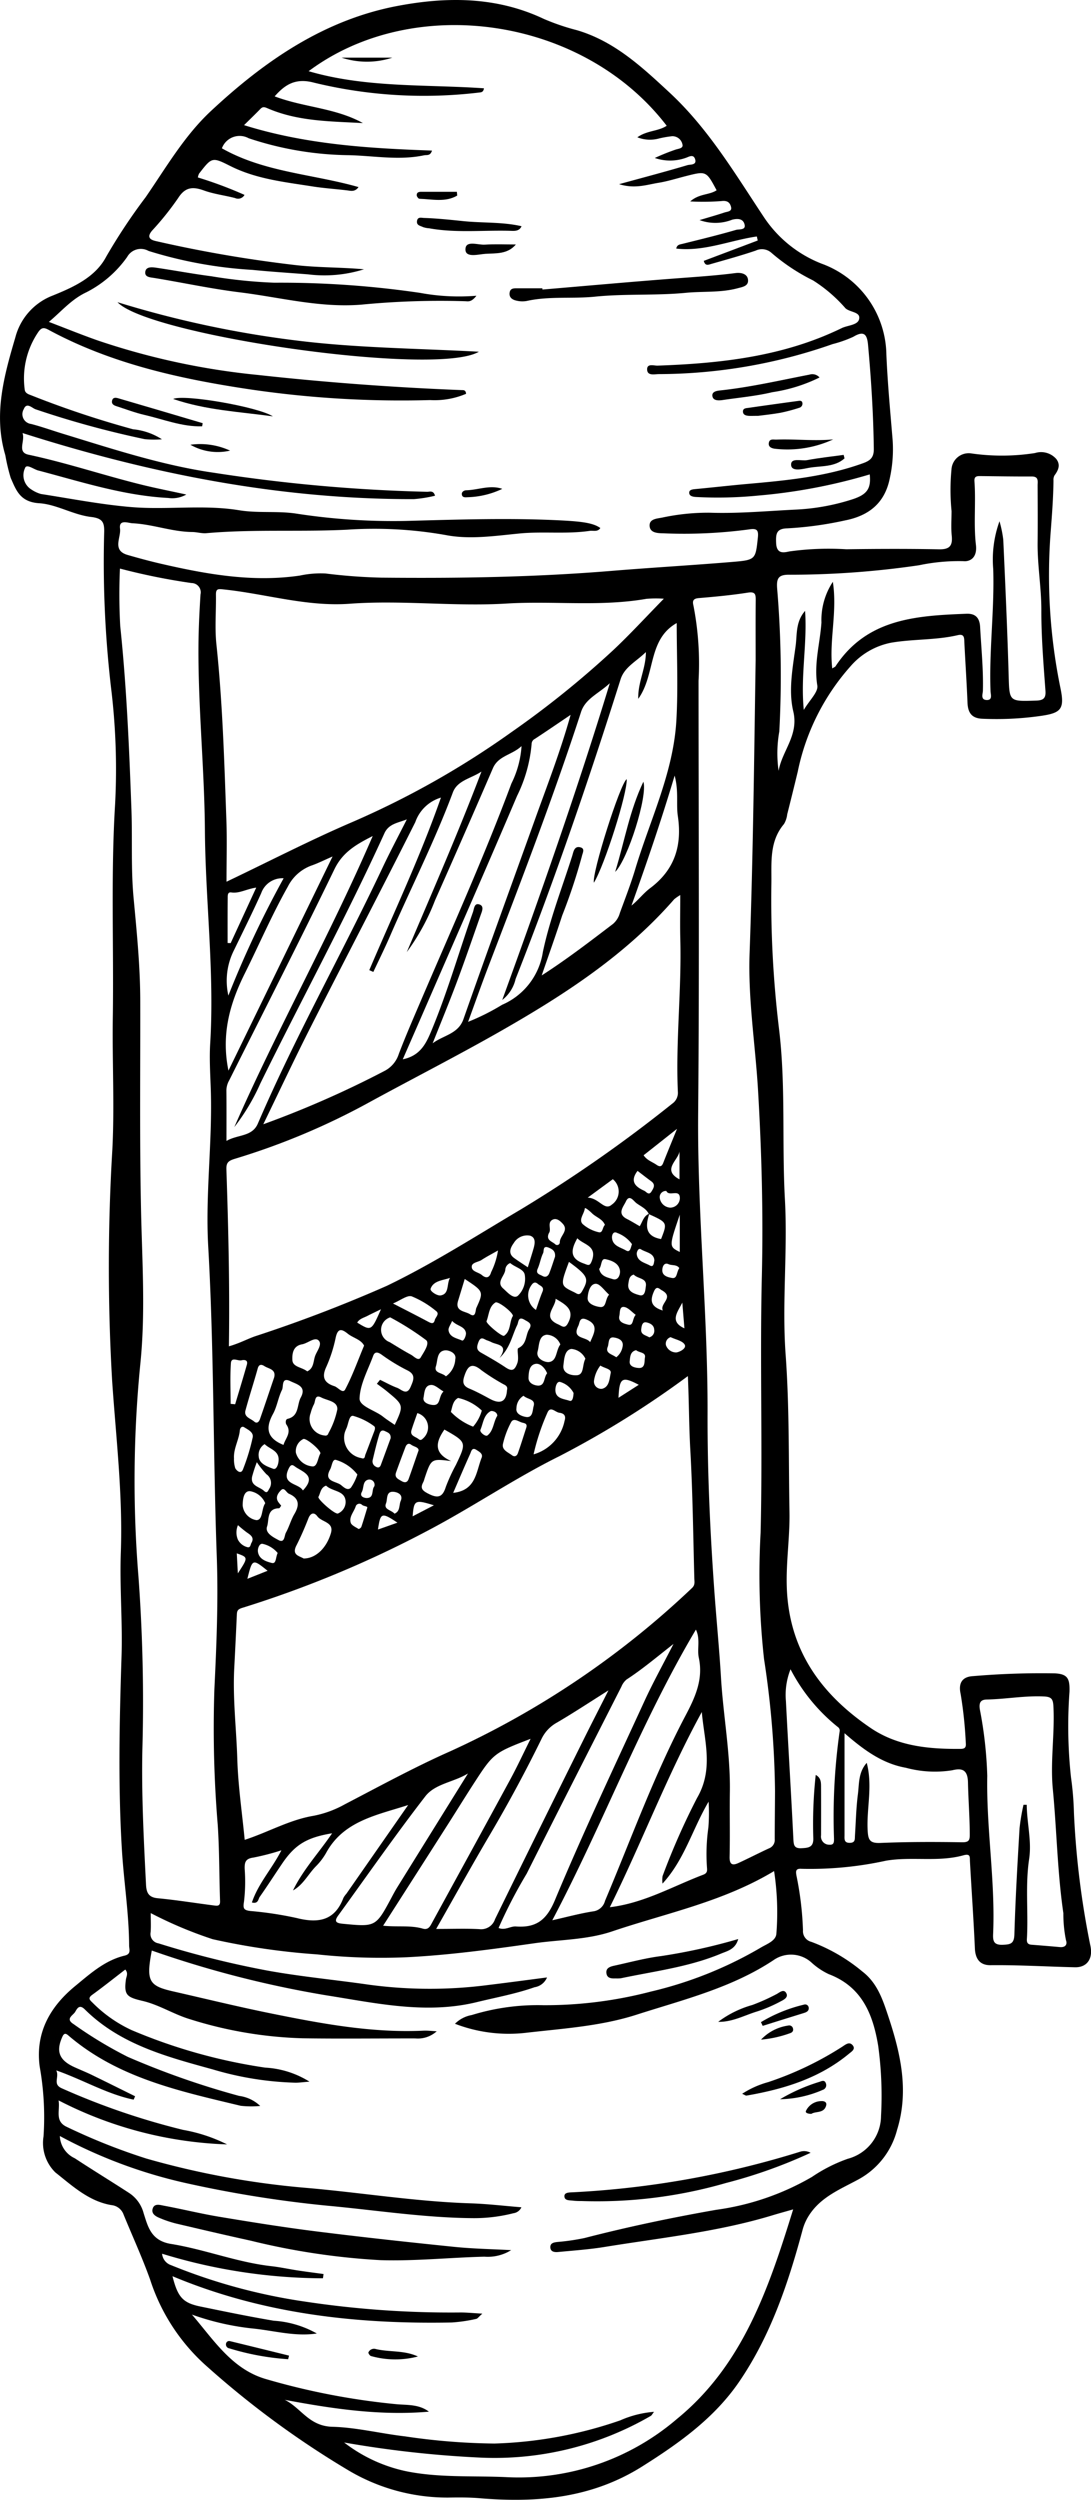 <svg xmlns="http://www.w3.org/2000/svg" viewBox="0 0 121.957 279.412">
  <g>
    <path d="M106.369,57.122a24.024,24.024,0,0,1-.01-4.629,1.931,1.931,0,0,1,2.27-1.806,24.044,24.044,0,0,0,7.066-.048,2.258,2.258,0,0,1,2.385.668c.5.662.221,1.259-.211,1.843a1.02,1.02,0,0,0-.105.559c-.02,1.887-.164,3.764-.306,5.646a62.671,62.671,0,0,0,1.089,17.574c.5,2.424.018,2.794-2.454,3.124a34.991,34.991,0,0,1-6.321.28c-1.181-.056-1.576-.708-1.62-1.794-.09-2.229-.237-4.455-.35-6.683-.025-.492.042-1.046-.732-.865-2.447.571-4.973.422-7.44.842a8.03,8.03,0,0,0-4.556,2.639,25.341,25.341,0,0,0-5.9,11.786Q88.6,88.637,88,91.01a2.758,2.758,0,0,1-.359,1.089c-1.671,1.972-1.378,4.338-1.413,6.646a120.181,120.181,0,0,0,.857,16.274c.764,6.323.308,12.713.657,19.059.317,5.783-.339,11.566.079,17.318.427,5.875.325,11.744.431,17.615.051,2.811-.4,5.6-.3,8.434.246,7,3.831,11.926,9.362,15.686,3.012,2.047,6.5,2.374,10.036,2.344.474,0,.668-.12.61-.68a46.266,46.266,0,0,0-.577-5.468c-.27-1.2.174-1.924,1.4-1.984a89.5,89.5,0,0,1,9.146-.31c1.433.077,1.669.6,1.623,2.068a53.061,53.061,0,0,0,.171,9.572,33.95,33.95,0,0,1,.325,3.9,95.617,95.617,0,0,0,1.858,14.987c.263,1.361-.383,2.355-1.746,2.324-3.148-.072-6.292-.265-9.444-.232-1.151.012-1.685-.676-1.738-1.869-.143-3.24-.372-6.476-.552-9.714-.027-.492.09-.923-.726-.7-2.83.784-5.769.116-8.643.6a39.606,39.606,0,0,1-9.468.908c-.67-.048-.644.29-.549.805a35.856,35.856,0,0,1,.721,6.065,1.228,1.228,0,0,0,.929,1.294,19.531,19.531,0,0,1,5.708,3.318c1.662,1.272,2.272,3.121,2.878,4.942,1.384,4.159,2.367,8.36,1,12.768a8.788,8.788,0,0,1-4.208,5.467c-2.022,1.113-4.258,1.962-5.606,4.037a5.694,5.694,0,0,0-.751,1.681c-1.6,5.96-3.568,11.8-7.07,16.937-2.777,4.073-6.723,6.888-10.872,9.5-5.652,3.556-11.789,4.07-18.187,3.536-1.158-.1-2.329-.09-3.492-.07a21.649,21.649,0,0,1-11.236-3.1,102.016,102.016,0,0,1-15.991-11.8,21.932,21.932,0,0,1-6.078-9.455c-.882-2.468-1.974-4.843-2.965-7.262a1.611,1.611,0,0,0-1.374-1.074c-2.529-.426-4.387-2.174-6.264-3.656a4.615,4.615,0,0,1-1.318-4.008,32.162,32.162,0,0,0-.428-7.82c-.5-3.806,1.173-6.7,3.968-9,1.668-1.369,3.323-2.876,5.529-3.4.763-.179.5-.692.5-1.133-.015-3.6-.594-7.15-.809-10.732-.43-7.184-.271-14.369-.039-21.551.126-3.889-.217-7.774-.079-11.642.231-6.432-.535-12.783-.969-19.166a219.785,219.785,0,0,1,.025-25.922c.245-4.89-.024-9.8.048-14.705.116-7.956-.229-15.914.258-23.87a75.05,75.05,0,0,0-.466-13.084,121.62,121.62,0,0,1-.756-17.281c.031-1.1-.176-1.566-1.465-1.715-1.984-.23-3.873-1.415-5.792-1.533-2.146-.133-2.586-1.453-3.194-2.837a21.123,21.123,0,0,1-.6-2.534C-.749,46.348.442,42.024,1.714,37.716a6.853,6.853,0,0,1,4.178-4.681c2.349-.949,4.785-2.062,5.987-4.359a64.548,64.548,0,0,1,4.4-6.631c2.283-3.312,4.312-6.843,7.285-9.622C29.554,6.83,36.2,2.235,44.39.672,49.906-.38,55.483-.4,60.779,2.109a25.109,25.109,0,0,0,3.708,1.265c4.2,1.234,7.275,4.113,10.371,6.986,4.307,4,7.279,9,10.481,13.83a13.761,13.761,0,0,0,6.522,5.287,10.979,10.979,0,0,1,7.222,10.132c.134,3.2.436,6.387.7,9.578a15.174,15.174,0,0,1-.329,4.326c-.559,2.7-2.3,4.131-5.01,4.659a39.679,39.679,0,0,1-6.46.883c-1.2.035-1.27.613-1.224,1.65.055,1.237.837,1.069,1.471.931a31.76,31.76,0,0,1,6.372-.243c3.449-.051,6.9-.063,10.348.005,1.183.024,1.552-.374,1.439-1.51C106.3,58.974,106.369,58.045,106.369,57.122ZM72.583,135.656c-.442,1.354-.48,2.524,1.315,2.835.715-1.841.715-1.841-1.365-2.786-.275-.617-.9-.86-1.388-1.226-.331-.245-.79-1.043-1.185-.18-.262.571-1.024,1.364.114,1.942.493.251.964.544,1.44.815C71.85,136.493,71.966,135.88,72.583,135.656ZM40.688,30.1a14.738,14.738,0,0,1-6.248.565c-2.075-.162-4.154-.292-6.226-.5A48.353,48.353,0,0,1,16.6,28.046a1.745,1.745,0,0,0-2.382.67A12.536,12.536,0,0,1,9.632,32.68c-1.644.777-2.72,2.079-4.167,3.3,1.933.736,3.7,1.458,5.507,2.089A80.2,80.2,0,0,0,28.8,41.906Q40.154,43.154,51.563,43.6c.223.008.5-.046.537.417a9.007,9.007,0,0,1-4.026.7,115.786,115.786,0,0,1-20.156-1.2c-7.793-1.166-15.489-2.858-22.52-6.668-.525-.284-.771-.2-1.075.2A9.214,9.214,0,0,0,2.758,43.5c.026.421.365.546.668.659a107.666,107.666,0,0,0,11.447,3.822A7.193,7.193,0,0,1,18.1,49.1a10.5,10.5,0,0,1-1.928-.016,105.646,105.646,0,0,1-12.2-3.338c-.387-.132-.994-.835-1.315-.015a1.1,1.1,0,0,0,.815,1.654c1.2.311,2.379.736,3.57,1.1,5.558,1.7,11.118,3.534,16.862,4.354a182.9,182.9,0,0,0,23.853,2.13c.285,0,.7-.183.871.44a15.019,15.019,0,0,1-2.368.38c-14.94.031-29.4-2.817-43.745-7.388.331.893-.649,2.139.667,2.42,4.339.923,8.538,2.35,12.839,3.4,1.517.369,3.05.671,4.807,1.053a3.166,3.166,0,0,1-2.033.383c-5.01-.264-9.746-1.816-14.543-3.076-.507-.134-1.291-.778-1.458-.255a1.874,1.874,0,0,0,.744,2.406,3.6,3.6,0,0,0,1.042.483c3.362.522,6.714,1.179,10.1,1.462,4,.335,8.06-.3,12.055.355,2.121.346,4.26.057,6.358.371a70.981,70.981,0,0,0,12.277.823c5.814-.154,11.613-.356,17.425-.055,2.4.124,3.569.31,4.313.848-.3.47-.781.258-1.192.318-2.6.381-5.218.039-7.814.289-2.759.266-5.574.7-8.269.179a45.861,45.861,0,0,0-11.047-.6c-5.236.261-10.485-.071-15.715.39-.521.046-1.058-.127-1.588-.132-2.273-.023-4.424-.873-6.677-.977-.486-.023-1.534-.48-1.389.6.133.989-.925,2.431.847,2.942,1.248.359,2.5.7,3.77.992,5.1,1.174,10.213,2.085,15.486,1.313A11.091,11.091,0,0,1,36.4,64.1a61.509,61.509,0,0,0,6.224.464c8.586.088,17.16-.049,25.733-.755,4.489-.37,9-.626,13.489-1,2.637-.217,2.608-.273,2.871-2.716.094-.87-.118-1.062-1.013-.917a54.735,54.735,0,0,1-9.586.431c-.645-.009-1.442-.062-1.5-.8-.063-.8.772-.836,1.385-.951a24.479,24.479,0,0,1,5.342-.55c3.255.11,6.492-.2,9.734-.354a24.273,24.273,0,0,0,6.128-1.117c1.717-.541,2.184-1.207,2.016-2.81A61.943,61.943,0,0,1,84.73,55.393a45.949,45.949,0,0,1-6.96.154c-.365-.028-.748-.109-.726-.512.017-.306.395-.342.7-.371,1.925-.181,3.846-.4,5.772-.572,4.385-.388,8.758-.8,12.948-2.314.844-.3,1.226-.659,1.214-1.6-.048-3.882-.292-7.751-.642-11.616-.107-1.185-.442-1.643-1.655-.915a13.5,13.5,0,0,1-2.314.815,58.984,58.984,0,0,1-19.44,3.353c-.48.008-1.279.215-1.288-.528-.009-.692.751-.405,1.174-.42,7.091-.249,14.071-1.025,20.568-4.189.678-.33,1.8-.325,1.955-1.009.192-.824-1.021-.744-1.525-1.213a16.484,16.484,0,0,0-3.62-3.111,21.934,21.934,0,0,1-4.672-3.1,1.6,1.6,0,0,0-1.747-.232c-1.638.554-3.309,1.014-4.973,1.49-.284.081-.671.273-.826-.346l6.029-2.275-.1-.451c-2.994.431-5.895,1.71-9.01,1.353.1-.453.405-.455.689-.526,2.008-.5,4.021-.987,6.008-1.565.318-.092,1.091.05.949-.575s-.648-.736-1.373-.568A5.152,5.152,0,0,1,78.2,24.6c1.181-.356,1.994-.582,2.793-.851.314-.107.867-.091.723-.635-.129-.486-.42-.726-1.079-.638a27.72,27.72,0,0,1-3.479.038c1-.89,2.133-.7,2.948-1.247-1.157-2.163-1.157-2.162-3.415-1.589-1.027.26-2.044.586-3.086.755-1.318.214-2.642.7-4.4.152,2.8-.768,5.237-1.41,7.651-2.129.294-.087,1.062.022.847-.663-.2-.638-.75-.23-1.107-.126a5.244,5.244,0,0,1-3.4-.01,23.978,23.978,0,0,1,2.272-.916c.319-.127.949-.129.818-.6a1.141,1.141,0,0,0-1.155-.917,11.935,11.935,0,0,0-1.424.244,3.862,3.862,0,0,1-2.461-.12c1.08-.779,2.33-.657,3.281-1.291C65.193,1.872,46.255-.82,34.5,7.958c6.4,1.872,13.03,1.461,19.6,1.911-.06.376-.242.442-.435.461A51.974,51.974,0,0,1,35.087,9.236c-2.046-.545-3.228.215-4.385,1.536,3.252,1.236,6.8,1.281,9.864,2.986-3.605-.2-7.231-.18-10.614-1.635-.368-.158-.563-.239-.849.056-.564.582-1.149,1.143-1.823,1.81,6.928,2.164,13.935,2.594,21.008,2.84-.184.628-.583.465-.885.529-2.806.595-5.612.05-8.416-.013a36.568,36.568,0,0,1-11.182-1.89,2.11,2.11,0,0,0-3,1.122c4.74,2.688,10.167,2.872,15.274,4.334-.4.557-.836.422-1.272.369-1.293-.158-2.6-.241-3.88-.443-3.12-.493-6.279-.822-9.168-2.274-2.057-1.033-2.072-1.008-3.506.842a1.408,1.408,0,0,0-.132.431,45.425,45.425,0,0,1,5.212,1.948.818.818,0,0,1-1.061.351c-1.158-.3-2.364-.442-3.479-.846-1.238-.449-2.086-.391-2.872.839a32.318,32.318,0,0,1-2.908,3.635c-.576.665-.336,1.009.359,1.171a144.041,144.041,0,0,0,15.511,2.677C35.477,29.923,38.082,29.861,40.688,30.1ZM88.663,246.944c-.981.281-1.709.479-2.431.7-6.089,1.832-12.4,2.485-18.643,3.5-1.716.279-3.458.4-5.191.565-.377.035-.862,0-.878-.524-.017-.5.424-.554.828-.6a24.379,24.379,0,0,0,3-.44c4.864-1.255,9.767-2.285,14.719-3.153a29.082,29.082,0,0,0,10.7-3.677,17.383,17.383,0,0,1,4-2.025,4.984,4.984,0,0,0,3.718-4.776,41.344,41.344,0,0,0-.315-7.839c-.58-3.533-1.813-6.611-5.526-8.021a7.712,7.712,0,0,1-1.918-1.286,3.408,3.408,0,0,0-4.279-.267c-4.687,3.1-10.077,4.411-15.309,6.09-3.963,1.272-8.151,1.537-12.266,2.008a16.711,16.711,0,0,1-8.013-1,3.515,3.515,0,0,1,1.875-.975,25.041,25.041,0,0,1,8.011-1.1,46.826,46.826,0,0,0,12.037-1.529A44.167,44.167,0,0,0,85,217.712c.692-.424,1.726-.757,1.787-1.58a30.594,30.594,0,0,0-.255-7c-5.729,3.45-12.061,4.7-18.1,6.741-2.807.949-5.8.915-8.716,1.33-4.735.674-9.466,1.319-14.241,1.56a66.923,66.923,0,0,1-10.038-.32,78.009,78.009,0,0,1-11.659-1.695,45.849,45.849,0,0,1-6.928-2.919c0,.8.036,1.466-.01,2.126a1.054,1.054,0,0,0,.869,1.253,105.481,105.481,0,0,0,12.259,3.06c3.737.673,7.519,1.022,11.27,1.564a50.713,50.713,0,0,0,13.431.022c2.111-.255,4.219-.541,6.479-.833a1.8,1.8,0,0,1-1.389,1.093c-2.1.739-4.29,1.136-6.446,1.663-5.663,1.385-11.253.123-16.781-.748a116.6,116.6,0,0,1-19.563-5.015c-.647,3.405-.348,3.945,2.373,4.564,3.653.832,7.29,1.724,10.966,2.468,5.622,1.138,11.235,2.191,17.01,1.925.5-.023,1,.042,1.5.066a3.12,3.12,0,0,1-2.377.8c-4.2-.007-8.409.049-12.612-.016a46.059,46.059,0,0,1-12.61-2.136c-1.815-.548-3.439-1.607-5.262-2.035-1.766-.414-2.114-.641-1.884-2.382.046-.347.3-.706-.069-1.13-1.242.956-2.449,1.921-3.7,2.828-.514.374-.262.58.036.87a15.032,15.032,0,0,0,4.379,3.074A60.857,60.857,0,0,0,29.64,231.1a10.387,10.387,0,0,1,4.955,1.569c-.747.058-1.159.119-1.571.117a35.468,35.468,0,0,1-9.23-1.483c-5.146-1.417-10.345-2.779-14.313-6.71-.621-.616-.865-.081-1.08.279-.233.39-1.123.766-.189,1.356a46.116,46.116,0,0,0,6.072,3.671,91.2,91.2,0,0,0,12.45,4.363,4.189,4.189,0,0,1,2.354,1.124,10.67,10.67,0,0,1-2.182-.019c-6.78-1.628-13.638-3.082-19.173-7.782-.277-.235-.516-.474-.758.06-.738,1.625-.372,2.612,1.3,3.383.655.3,1.328.567,1.976.882,1.622.787,3.235,1.593,4.851,2.392l-.163.379c-2.97-.613-5.607-2.2-8.651-3.271.378.757-.445,1.532.616,2a79.906,79.906,0,0,0,13.565,4.65,17.794,17.794,0,0,1,4.916,1.623,44.192,44.192,0,0,1-18.837-4.919c.191,1.155-.475,2.342.96,2.981a68.059,68.059,0,0,0,8.842,3.516,93.385,93.385,0,0,0,17.79,3.272c6.156.526,12.267,1.537,18.458,1.736,1.874.06,3.744.286,5.687.441a1.139,1.139,0,0,1-.9.667,17.8,17.8,0,0,1-4.454.549c-5.474-.036-10.876-.889-16.311-1.39a130.956,130.956,0,0,1-16.047-2.577A54.811,54.811,0,0,1,6.69,238.745a2.861,2.861,0,0,0,1.663,2.483c2.018,1.325,4.08,2.584,6.105,3.9a3.881,3.881,0,0,1,1.6,2.254c.472,1.448.8,3.062,3.056,3.425,3.769.606,7.381,2.053,11.214,2.486,1.005.113,2,.333,3,.485.945.144,1.894.263,2.842.393l-.072.477A61.792,61.792,0,0,1,18.12,251.9a1.476,1.476,0,0,0,1,1.278,63.921,63.921,0,0,0,14.948,4.07A109.362,109.362,0,0,0,51.3,258.47c.779-.017,1.561.072,2.619.127-.407.358-.532.561-.687.589a17.591,17.591,0,0,1-2.711.4c-10.716.209-21.211-.968-31.24-5.171.592,2.35,1.159,2.984,3.124,3.388,2.726.56,5.45,1.126,8.2,1.588a11.217,11.217,0,0,1,4.809,1.426c-2.384.363-4.694-.295-7.037-.545a29.092,29.092,0,0,1-6.922-1.569c2.445,2.846,4.5,6.155,8.361,7.235a78.81,78.81,0,0,0,14.562,2.788c1.179.1,2.479,0,3.567.829-5.427.472-10.756-.317-16.111-1.323,1.831.911,2.7,2.947,5.327,3.013,2.661.066,5.416.761,8.129,1.073a72.217,72.217,0,0,0,9.976.8,47,47,0,0,0,14.067-2.59,11.5,11.5,0,0,1,3.777-.955c-.193.245-.257.4-.369.458A34.779,34.779,0,0,1,53.7,274.689,120.188,120.188,0,0,1,38.47,273a17.136,17.136,0,0,0,6.934,3.213c3.728.756,7.53.481,11.3.665a27.148,27.148,0,0,0,18.948-6.494C83,264.4,85.913,255.856,88.663,246.944Zm-11.77-93.136a105.8,105.8,0,0,1-14.351,8.945c-5.068,2.514-9.753,5.718-14.769,8.35a121,121,0,0,1-20.709,8.615c-.517.159-.571.356-.589.767q-.134,2.979-.289,5.956c-.18,3.4.239,6.79.341,10.185.09,2.991.534,5.97.827,9.016,2.646-.862,5.009-2.242,7.7-2.689a11.739,11.739,0,0,0,3.489-1.282c3.917-2.038,7.8-4.161,11.834-5.949a98.407,98.407,0,0,0,26.978-18.228c.368-.341.269-.708.26-1.064-.127-4.8-.183-9.611-.45-14.407C77.014,159.356,77.024,156.688,76.893,153.808ZM13.408,63.55a63.737,63.737,0,0,0,.034,6.443c.713,6.81,1,13.642,1.25,20.477.118,3.3-.065,6.621.242,9.9.357,3.821.737,7.631.744,11.471.016,7.819-.08,15.641.089,23.456.123,5.681.5,11.357-.068,17.029a132.308,132.308,0,0,0-.225,23.849,191.9,191.9,0,0,1,.442,19.347c-.108,5.054.154,10.081.406,15.116.044.882.263,1.43,1.306,1.53,2.112.2,4.21.543,6.315.811.329.042.677.09.657-.476-.1-2.862-.072-5.731-.264-8.585a130.8,130.8,0,0,1-.37-15.129c.237-4.94.444-9.881.265-14.83-.416-11.545-.3-23.1-.955-34.644-.329-5.772.461-11.527.294-17.3-.052-1.8-.182-3.6-.073-5.385.486-7.974-.534-15.908-.593-23.87-.051-6.885-.771-13.76-.718-20.656.014-1.891.11-3.782.228-5.669a1.035,1.035,0,0,0-1.009-1.267A71.18,71.18,0,0,1,13.408,63.55Zm12.179,86.931c1.145-.326,1.99-.786,2.887-1.111a157.572,157.572,0,0,0,14.776-5.656c5.171-2.489,10.039-5.617,14.991-8.548a156.578,156.578,0,0,0,16.894-11.8,1.479,1.479,0,0,0,.639-1.354c-.249-5.677.424-11.34.274-17.017-.041-1.568-.006-3.137-.006-4.954a5.426,5.426,0,0,0-.674.466c-5.459,6.266-12.32,10.7-19.441,14.765-4.787,2.729-9.7,5.235-14.538,7.874A78.185,78.185,0,0,1,26.3,129.506c-.773.231-1.018.436-.992,1.2C25.527,137.251,25.687,143.8,25.587,150.481Zm-.266-51.93c4.9-2.34,9.4-4.667,14.046-6.663A96.743,96.743,0,0,0,57.153,81.846a105.884,105.884,0,0,0,11.419-9.2c1.876-1.765,3.62-3.669,5.636-5.728a13.39,13.39,0,0,0-1.935.012c-5.188.906-10.428.213-15.637.529-5.848.356-11.705-.406-17.56.023-4.782.349-9.37-1.108-14.063-1.6-.634-.067-.885-.1-.874.607.028,1.844-.14,3.706.053,5.53.693,6.561.882,13.145,1.117,19.728C25.386,93.919,25.321,96.1,25.321,98.551ZM84.47,73.763c0-2.233-.013-4.466.008-6.7.006-.649-.069-.951-.885-.823-1.818.285-3.656.457-5.491.611-.644.053-.71.341-.584.842a33.9,33.9,0,0,1,.569,8.393c0,16.11.1,32.221-.044,48.329-.1,11.211,1.084,22.37,1.052,33.575-.019,6.547.28,13.1.743,19.629.234,3.3.563,6.589.758,9.889.253,4.256,1.057,8.467.992,12.748-.037,2.422.027,4.846-.03,7.268-.022.893.319,1.017,1,.7,1.144-.526,2.264-1.105,3.407-1.633a1,1,0,0,0,.638-1.025c0-1.793.025-3.585.032-5.377a103.042,103.042,0,0,0-1.228-14.759,85.908,85.908,0,0,1-.384-14.093c.237-9.551-.088-19.116.139-28.667.165-6.948-.018-13.863-.424-20.791-.3-5.118-1.131-10.16-.944-15.365C84.188,95.607,84.3,84.681,84.47,73.763ZM72.2,72.883c-1.1,1.077-2.395,1.668-2.834,3.059-3.562,11.281-7.385,22.472-11.729,33.478a4.152,4.152,0,0,1-1.493,2.347c4.222-11.627,8.324-23.281,12.025-35.406-1.269,1.182-2.73,1.721-3.217,3.218-3.123,9.6-6.749,19.022-10.358,28.448-.762,1.99-1.469,4-2.268,6.185a25.029,25.029,0,0,0,3.8-1.905,7.68,7.68,0,0,0,4.557-5.894c.768-3.652,2.148-7.177,3.281-10.751.137-.433.214-1.1.855-.97s.3.632.214,1.06a63.086,63.086,0,0,1-2.189,6.575c-.728,2.245-1.525,4.467-2.291,6.7,2.832-1.824,5.4-3.8,7.983-5.769a2.467,2.467,0,0,0,.755-1.214c.594-1.622,1.221-3.237,1.717-4.89,1.653-5.514,4.268-10.785,4.6-16.635.206-3.6.038-7.219.038-10.881-3.266,1.854-2.342,5.742-4.3,8.473C71.3,76.216,72.2,74.74,72.2,72.883ZM49.291,89.147a4.351,4.351,0,0,0-2.865,2.74c-3.833,7.643-7.8,15.22-11.667,22.845-1.834,3.613-3.555,7.284-5.327,10.929a110.63,110.63,0,0,0,13.6-5.987A3.227,3.227,0,0,0,44.58,117.8c.769-2.02,1.634-4,2.485-5.991,3.444-8.044,7.047-16.022,10.1-24.23A10.957,10.957,0,0,0,58.3,83.394c-1.085,1.009-2.59,1.063-3.2,2.471q-3.2,7.413-6.48,14.792a24.513,24.513,0,0,1-3.149,5.762c2.841-6.7,5.765-13.358,8.351-20.183-1.13.772-2.691.969-3.2,2.337-2.035,5.457-4.682,10.642-6.988,15.978-.595,1.378-1.263,2.723-1.9,4.083l-.454-.2C43.978,102.088,46.947,95.847,49.291,89.147Zm62.437-30.886a12.952,12.952,0,0,1,.422,2.057c.229,5.026.456,10.054.6,15.083.085,3.041.014,3.005,3.087,2.906.86-.028,1.086-.323,1.028-1.113-.218-2.988-.466-5.969-.458-8.978.008-2.509-.444-5.018-.418-7.546.022-2.138.008-4.276,0-6.413,0-.454.147-1-.657-1-1.942.01-3.885-.025-5.827-.046-.4,0-.611.1-.576.585.17,2.373-.107,4.783.165,7.116.174,1.488-.725,1.883-1.4,1.81a21.616,21.616,0,0,0-4.968.459,99.631,99.631,0,0,1-14.4,1.058c-1.271-.034-1.541.346-1.455,1.515a116.947,116.947,0,0,1,.244,16.005,13.767,13.767,0,0,0-.077,4.4c.383-2.247,2.275-3.973,1.638-6.648-.564-2.372-.052-4.927.27-7.368.162-1.232-.016-2.652,1.051-3.863.252,3.727-.521,7.249-.146,11.069.639-1.09,1.633-2,1.513-2.725-.4-2.42.3-4.7.461-7.042A7.755,7.755,0,0,1,93.1,65.029c.516,3.393-.424,6.494-.068,9.683.213-.136.318-.167.364-.237,3.518-5.348,9.062-5.656,14.634-5.875.971-.038,1.475.415,1.532,1.477.128,2.374.372,4.74.31,7.124-.01.365-.279,1,.4,1.041.708.039.469-.616.455-.972-.174-4.562.446-9.1.3-13.664A12.617,12.617,0,0,1,111.728,58.261Zm2.684,143.461.361,0c.016,2.027.572,4.044.269,6.063-.436,2.9-.095,5.811-.239,8.712-.018.362-.115.819.486.866,1.062.083,2.124.169,3.185.265.595.054.867-.263.685-.772a14.736,14.736,0,0,1-.291-3.016c-.672-4.594-.735-9.238-1.177-13.848-.3-3.116.229-6.194.064-9.294-.043-.806-.235-1.046-1.064-1.083-2.142-.1-4.248.3-6.377.342-.655.011-.9.3-.788,1.076a45.732,45.732,0,0,1,.835,7.447c-.114,5.923.916,11.791.653,17.708-.038.847.141,1.222,1.1,1.183.856-.035,1.248-.124,1.279-1.165.115-3.961.345-7.919.578-11.876A23.335,23.335,0,0,1,114.412,201.722ZM41.664,93.445c-1.836.932-3.349,1.793-4.274,3.7-3.834,7.916-7.834,15.752-11.774,23.618a2.331,2.331,0,0,0-.309,1.1c.02,1.83.009,3.66.009,5.661,1.251-.736,2.866-.446,3.507-1.938,4.184-9.735,9.392-18.97,13.91-28.542C43.6,95.2,44.561,93.4,45.479,91.58c-.988.4-2.018.483-2.505,1.552-4.312,9.474-9.285,18.621-13.868,27.961a23.375,23.375,0,0,1-2.915,4.888C30.988,115.03,36.861,104.592,41.664,93.445ZM48.757,215.6c1.819,0,3.324-.059,4.821.022a1.634,1.634,0,0,0,1.758-1.111q4.886-9.988,9.835-19.945c.876-1.771,1.78-3.527,2.844-5.63-2.153,1.356-3.922,2.527-5.751,3.595a4.1,4.1,0,0,0-1.73,1.83q-2.645,5.394-5.692,10.576C52.813,208.371,50.883,211.864,48.757,215.6Zm12.98-.968c1.63-.367,3.064-.758,4.522-.989a1.573,1.573,0,0,0,1.372-1.181c2.926-6.935,5.478-14.035,9-20.709,1.074-2.034,2-4.048,1.488-6.449-.214-.991.191-2.073-.326-3.164C71.6,192.571,67.428,203.847,61.737,214.631ZM63.786,79.9c-1.463.988-2.724,1.854-4.005,2.691a.633.633,0,0,0-.354.56A16.24,16.24,0,0,1,57.8,88.96c-3.309,7.783-6.715,15.525-10.087,23.282-.883,2.032-1.773,4.061-2.689,6.16,2.064-.426,2.67-1.907,3.3-3.435,1.756-4.267,3.022-8.7,4.552-13.044.123-.349.133-1.06.756-.816.5.2.247.75.107,1.147-.876,2.493-1.73,4.993-2.655,7.467-.866,2.313-1.811,4.6-2.721,6.894,1.191-.911,2.857-1.029,3.445-2.707,2.62-7.472,5.336-14.911,8.01-22.364C61.175,87.76,62.638,84.011,63.786,79.9Zm11.5,103.845c-1.927,1.511-3.506,2.847-5.242,3.973a2.023,2.023,0,0,0-.58.8c-3.539,6.964-7.089,13.922-10.589,20.906a54.219,54.219,0,0,0-3.143,6.07c.751.295,1.32-.215,1.944-.17,2.235.159,3.413-.686,4.356-2.946,3.135-7.516,6.627-14.884,10.028-22.288C73,188.049,74.091,186.083,75.287,183.744Zm19.12,9.98c0,4,0,7.688,0,11.377,0,.428-.087.9.62.875.606-.023.521-.43.546-.808.1-1.542.13-3.093.328-4.622.15-1.154.03-2.432.988-3.513.679,2.606-.021,5.058.1,7.506.054,1.079.208,1.5,1.425,1.448,3.039-.127,6.085-.127,9.126-.075.785.013.868-.244.866-.879-.006-1.94-.161-3.876-.2-5.807-.031-1.5-.734-1.611-1.773-1.359a12.429,12.429,0,0,1-5.172-.283C98.66,197.126,96.581,195.621,94.407,193.724ZM31.457,206.81a26.707,26.707,0,0,1-3.157.818c-.873.117-.97.547-.948,1.271a19.2,19.2,0,0,1-.073,3.623c-.127.781-.06.984.725,1.074a39.814,39.814,0,0,1,5.175.788c2.388.6,4.244.305,5.207-2.249a2.407,2.407,0,0,1,.336-.471l6.905-9.915c-3.5,1.138-7.233,1.763-9.183,5.372a7.012,7.012,0,0,1-1.152,1.5c-.854.88-1.405,2.05-2.54,2.676,1.132-2.333,2.9-4.217,4.374-6.389-2.837.469-4.149,1.268-5.581,3.38-.841,1.24-1.647,2.5-2.511,3.727-.174.246-.152.811-.876.631C28.865,210.521,30.384,208.908,31.457,206.81Zm42.6,3.72a3.056,3.056,0,0,1,.009-.84,78.381,78.381,0,0,1,3.854-8.729c1.881-3.231.81-6.376.531-9.607-3.865,7.056-6.693,14.565-10.283,21.819,3.815-.456,7.025-2.336,10.44-3.632.535-.2.433-.543.413-.923a21.075,21.075,0,0,1,.165-4.353,20.57,20.57,0,0,0,.024-2.892C77.359,204.539,76.521,207.843,74.061,210.53Zm-31.233,4.71c1.64.166,3.062-.072,4.439.326.634.183.829-.286,1.061-.711,2.911-5.33,5.835-10.653,8.73-15.992.769-1.42,1.449-2.889,2.259-4.514-4.029,1.541-4.176,1.646-6.21,4.778-1,1.54-1.962,3.1-2.95,4.652C47.75,207.55,45.337,211.318,42.828,215.24Zm48.357-16.856c.655.347.593.942.6,1.5.008,1.749.006,3.5,0,5.247a.918.918,0,0,0,.932,1.056c.526.043.516-.323.518-.662a67.684,67.684,0,0,1,.629-12.012.479.479,0,0,0-.213-.49,20.09,20.09,0,0,1-5.278-6.448,7.8,7.8,0,0,0-.515,3.56c.262,5.135.581,10.268.833,15.4.034.693.078,1.087.919,1.043.763-.04,1.328-.095,1.31-1.086A50.772,50.772,0,0,1,91.185,198.384ZM25.539,119.666,37.176,95.73c-.976.426-1.616.753-2.288.988A4.8,4.8,0,0,0,32.175,99.1c-1.778,3.151-3.2,6.467-4.807,9.7C25.7,112.151,24.705,115.6,25.539,119.666Zm26.775,78.555c-1.564.974-3.67,1.136-4.766,2.552-3.364,4.349-6.508,8.868-9.738,13.321-.5.689-.226.859.517.929,3.677.35,3.675.366,5.457-2.962.2-.383.41-.767.638-1.135Q48.364,204.57,52.314,198.221ZM42.129,154.665l.354-.442c.633.3,1.249.651,1.9.89.492.18,1.085.926,1.523-.11.311-.735.634-1.374-.434-1.869a20.748,20.748,0,0,1-2.839-1.74c-.411-.279-.74-.336-.917.147-.579,1.576-1.465,3.156-1.522,4.76-.031.891,1.726,1.328,2.624,2.043.414.33.867.61,1.308.917,1.013-2.191,1.016-2.194-.849-3.731C42.911,155.225,42.514,154.952,42.129,154.665ZM75.414,86.69c-1.538,5.154-3.15,9.836-4.826,14.53.764-.611,1.345-1.393,2.093-1.953,2.739-2.051,3.58-4.753,3.091-8.048C75.572,89.869,75.884,88.459,75.414,86.69ZM40.7,150.4c-.352-.693-1.226-.849-1.833-1.337-.7-.562-1.107-.607-1.341.44a15.828,15.828,0,0,1-1.054,3.282c-.547,1.165-.207,1.793.906,2.149.417.134.937.886,1.212.361C39.4,153.763,39.981,152.121,40.7,150.4Zm8.976,9.387c-.929,1.337-1.276,2.613.757,3.52-2.228-.28-2.228-.28-2.977,1.949a2.518,2.518,0,0,1-.141.408c-.373.679-.1.947.555,1.283,1.03.53,1.589.455,1.958-.736a19.343,19.343,0,0,1,1.14-2.485C52.17,161.2,52.171,161.2,49.68,159.784ZM31.706,98.165A2.5,2.5,0,0,0,29.2,99.828c-.961,2.142-2.012,4.244-3.034,6.358a7.56,7.56,0,0,0-.637,5.091A113.454,113.454,0,0,1,31.706,98.165ZM31.69,161.5c.208-.733.945-1.377.332-2.264-.136-.2-.1-.6.123-.648,1.317-.307,1.032-1.571,1.478-2.388.684-1.256-.455-1.473-1.155-1.821-1.035-.514-.76.6-.94.962-.429.852-.553,1.863-1.009,2.695C29.661,159.6,29.818,160.751,31.69,161.5Zm24.147-9.705c1.022-1.467-.136-1.453-.819-1.741a4.317,4.317,0,0,0-.53-.228c-.346-.093-.717-.558-1,.168-.2.531-.265.887.294,1.2.922.522,1.846,1.049,2.726,1.638.718.48,1.023.349,1.321-.473.224-.617-.1-1.578.118-1.68.969-.461.787-1.441,1.211-2.118.4-.64-.116-.8-.529-1.049-.726-.43-.656.276-.807.579C57.24,149.266,57.052,150.633,55.837,151.792Zm-21.913,22.4c1.332.011,2.561-1.119,3.069-2.841.367-1.244-1.037-1.216-1.516-1.871-.352-.481-.754-.415-1.008.24-.4,1.024-.837,2.037-1.334,3.016C32.587,173.807,33.442,173.9,33.924,174.187Zm9.685-26.95a1.464,1.464,0,0,0-.05,2.767c.787.475,1.564.968,2.372,1.4.345.185.834.768,1.1.307.335-.579,1.043-1.557.6-1.933A31.486,31.486,0,0,0,43.609,147.237Zm-3.192,15.74c.4.133.357-.225.426-.4.337-.845.642-1.7.973-2.552.092-.239.186-.529-.04-.659a7.139,7.139,0,0,0-2.311-1.125c-.459-.066-.511.923-.755,1.432-.062.13-.109.268-.161.4A2.307,2.307,0,0,0,40.417,162.977Zm-9.778-9c.26-.948-.6-.981-1.067-1.284-.272-.177-.61-.293-.76.248-.436,1.568-.945,3.116-1.37,4.687-.207.763.575.9.975,1.256.309.271.541.017.643-.278C29.6,157.068,30.114,155.522,30.639,153.979Zm26.035,1.4c.137-.514-.282-.582-.539-.748a23.307,23.307,0,0,1-2.316-1.481c-1.14-.95-1.573-.413-1.928.7-.214.673-.1,1.066.581,1.352.8.334,1.562.751,2.325,1.163C55.966,156.994,56.6,156.653,56.674,155.375ZM31.433,168.292c-.084.1-.162.289-.244.29-1.408.022-1.091,1.325-1.334,2.034-.253.733.687,1.2,1.262,1.512.723.4.656-.479.843-.818.369-.667.564-1.434.95-2.09.6-1.011.526-1.769-.612-2.263-.308-.134-.512-.777-.885-.4-.313.316-.692.817-.272,1.37C31.227,168.041,31.318,168.15,31.433,168.292ZM25.443,105.4l.342.014,2.859-6.207c-1.125.168-1.894.678-2.791.541-.418-.064-.4.344-.4.615C25.437,102.046,25.443,103.725,25.443,105.4Zm10.828,55.042a.327.327,0,0,0,.438-.241,9.255,9.255,0,0,0,1-2.677c.044-.914-1.123-.976-1.79-1.325-.778-.407-.634.46-.842.793a4.685,4.685,0,0,0-.348.94A1.854,1.854,0,0,0,36.271,160.446Zm23.374,2.114a4.916,4.916,0,0,0,3.468-3.758c.2-.634-.152-.841-.594-.894s-1-.808-1.334.012A24.639,24.639,0,0,0,59.645,162.56Zm-2.308-15.481c-.018-.4-1.659-1.683-1.961-1.491-.728.461-.706,1.363-.988,2.082-.1.244,1.744,1.785,1.964,1.634C57.129,148.77,56.918,147.76,57.337,147.079ZM43.93,145.693c1.436.74,2.673,1.364,3.894,2.017.34.181.654.342.775-.157.081-.334.591-.7.133-1.029a10.45,10.45,0,0,0-2.709-1.63C45.514,144.734,44.763,145.349,43.93,145.693Zm-9.588,7.588c.74-.344.675-1.112.87-1.686.2-.594.872-1.358.378-1.792-.43-.379-1.189.34-1.826.453-1.052.186-1.109,1.117-1.081,1.758C32.718,152.815,33.757,152.8,34.342,153.281Zm22.693-12.106a.851.851,0,0,0-.552.77c-.086.7-1.042,1.359-.238,2.07.456.4,1.12,1.2,1.626.832a2.631,2.631,0,0,0,.794-2.33C58.577,141.84,57.6,141.664,57.035,141.175Zm-4.149,18.284a4.582,4.582,0,0,0,.972-1.8,5.6,5.6,0,0,0-2.65-1.408c-.587.312-.64.991-.806,1.56A6.955,6.955,0,0,0,52.886,159.459Zm-.936-16.507c-.271.891-.506,1.669-.744,2.445-.368,1.2.789,1.144,1.326,1.493.676.438.6-.433.715-.7C54.084,144.355,54.06,144.344,51.95,142.952Zm-12,21.857a4.742,4.742,0,0,0-2.33-1.614c-.473-.212-.5.649-.712,1.037-.771,1.384.648,1.305,1.21,1.751.286.228.742.691,1.116.287A5.651,5.651,0,0,0,39.949,164.809Zm18.877-5.223c.174-.542-.269-.5-.569-.616-.391-.148-.87-.5-1.136.011a9.88,9.88,0,0,0-.9,2.41c-.146.672.554.922,1,1.259.332.25.57.055.669-.222C58.225,161.49,58.517,160.535,58.826,159.586Zm-8.167,7.274c2.564-.278,2.551-2.352,3.179-3.928.179-.449-.278-.681-.593-.882-.5-.318-.573.193-.686.443C51.917,163.916,51.31,165.355,50.659,166.86Zm-24.5-3.9a3.238,3.238,0,0,0,.136,1.137c.137.266.628.735.862.144a22.887,22.887,0,0,0,1.087-3.569c.127-.585-.52-.876-.955-1.149-.264-.166-.458.1-.479.346C26.716,160.921,26.112,161.87,26.154,162.957ZM59,141.647c.243-.789.447-1.42.631-2.057.166-.572.3-1.27-.389-1.48a1.74,1.74,0,0,0-1.808.824c-.319.439-.7,1.128.013,1.657C57.9,140.928,58.376,141.228,59,141.647Zm-12.207,20.47c.006-.376-.532-.412-.827-.637-.315-.24-.534-.032-.651.277-.354.939-.709,1.879-1.044,2.825-.2.565.236.738.618.962s.65.153.794-.246C46.039,164.309,46.375,163.31,46.789,162.117ZM63.6,141.04c-.983,2.646-.982,2.645.595,3.4.324.156.564.434.883-.136C65.857,142.928,65.765,142.629,63.6,141.04ZM36.452,166.051c-.618.216-.623.831-.856,1.256-.131.239,1.812,1.965,2.174,1.862a1.394,1.394,0,0,0,.854-1.471C38.473,166.576,37.142,166.721,36.452,166.051Zm-10.671-9.139.506.045c.439-1.473.89-2.943,1.309-4.422.154-.541-.285-.572-.605-.491-.4.1-1.129-.431-1.18.325C25.71,153.877,25.781,155.4,25.781,156.912Zm10.04,5.534c-.009-.415-1.6-1.734-1.915-1.607a1.51,1.51,0,0,0-.831,1.532A2.1,2.1,0,0,0,34.9,163.9C35.494,163.991,35.526,162.908,35.821,162.446Zm-6.171,5.571a2.232,2.232,0,0,0-1.718-1.349c-.738-.029-.795,1.04-.806,1.59a1.84,1.84,0,0,0,1.536,1.651C29.414,169.906,29.2,168.661,29.65,168.017ZM75.682,126.17c-1.479,1.17-2.6,2.06-3.736,2.955.379.571.967.736,1.437,1.063.331.231.577.255.753-.2C74.583,128.842,75.058,127.706,75.682,126.17ZM62.638,150.276a1.7,1.7,0,0,0-1.526-1.093c-.906.1-.827,1.194-1.01,1.848-.237.851.841,1.268,1.274,1.207C62.293,152.109,62.118,150.948,62.638,150.276Zm3.056-16.412c1.281.033,1.864,1.516,2.69.783a1.777,1.777,0,0,0,.121-2.846Zm-.256,18a1.909,1.909,0,0,0-1.574-1.093c-.77.123-.8,1.182-.884,1.835-.116.947.963,1.151,1.5,1.108C65.315,153.65,65.058,152.615,65.438,151.867Zm-3.326-6.7c-.016,1-1.561,2.058.295,2.867.387.169.71.533,1.059-.094C64.317,146.4,63.237,145.82,62.112,145.162ZM43.669,160.754c.04-.557-.333-.642-.621-.789-.494-.251-.6.2-.682.471-.271.911-.488,1.838-.709,2.763a.652.652,0,0,0,.344.729c.253.16.459.111.565-.173C42.951,162.724,43.326,161.689,43.669,160.754Zm6.177-6.918a2.492,2.492,0,0,0,1.049-1.919c.164-.708-.748-1.026-1.139-.988-.942.092-.818,1.134-1.025,1.775C48.476,153.5,49.431,153.412,49.846,153.836ZM64.538,138.4c-.689,1.224-.927,2.247.723,2.825.493.173.65.352.9-.305C66.79,139.213,65.217,139.137,64.538,138.4Zm-8.869,1.366c-.714.407-1.294.705-1.837,1.06-.382.25-1.092.276-1.1.75-.011.564.749.611,1.132.937.479.406.858.321,1.036-.32A8.276,8.276,0,0,0,55.669,139.761ZM33.858,166.593c1.464-1.54.213-1.989-.717-2.562-.317-.195-.548-.543-.862.1C31.372,165.976,33.382,165.746,33.858,166.593Zm-4.276-5.183a1.406,1.406,0,0,0-.666,1.352c.045.869,1,1.169,1.619,1.406.432.165.66-.71.605-1.189C31.039,162.1,30.113,161.94,29.582,161.41Zm32.464-20.955c.053-.593-.252-.812-.7-1-.709-.3-.523.39-.629.6-.272.545-.358,1.18-.607,1.74-.264.59.217.641.509.811.373.217.658.041.795-.325C61.654,141.661,61.853,141.023,62.046,140.455Zm6.042,4.251c-.522-.451-1.026-1.233-1.5-1.216-.665.024-.87,1.023-.9,1.586-.033.678.868.944,1.384,1.009C67.818,146.178,67.614,145.239,68.088,144.706ZM28.709,163.431a16.653,16.653,0,0,0-.529,1.62c-.2,1.047.815,1.108,1.324,1.581.341.317.432.066.585-.216a1.181,1.181,0,0,0-.309-1.639A11.126,11.126,0,0,1,28.709,163.431Zm17.942-5.487c-.22.636-.456,1.263-.652,1.9-.184.6.349.708.691.932.175.116.3.3.575.021A1.653,1.653,0,0,0,46.651,157.944ZM67.62,136.908c-.269-.675-1-.851-1.458-1.312-.23-.233-.779-.687-.792-.535-.053.6-.72,1.251-.24,1.75a4.015,4.015,0,0,0,1.768.91C67.4,137.867,67.319,137.205,67.62,136.908Zm-6.262.919c-.366.8.356.923.7,1.238a.3.3,0,0,0,.519-.217c0-.72,1.041-1.3.322-2.077-.275-.3-.685-.675-1.135-.44C61.132,136.663,61.675,137.411,61.358,137.827Zm-1.447,8.586c.242-.685.45-1.372.727-2.031.231-.548-.218-.638-.489-.861-.193-.158-.369-.264-.615-.039A1.958,1.958,0,0,0,59.911,146.413Zm1.25,7.086c-.245-.615-.771-1.127-1.261-1.063-.747.1-.8.945-.82,1.564-.018.662.758.881,1.118.872C60.942,154.853,60.779,153.936,61.161,153.5Zm5.82-11.672c.169.841.935.955,1.508,1.14.638.206.852-.542.818-.9-.084-.881-.953-1.187-1.624-1.328C67.157,140.631,67.282,141.478,66.981,141.827Zm-1.012,8.188c.442-1.025,1.007-1.939-.414-2.534-.8-.334-.737.371-.911.718C63.894,149.7,65.5,149.368,65.969,150.015Zm-16.39,5.512c-.5-.285-.941-.739-1.366-.729-.785.02-.767.92-.867,1.41-.125.61.7.823,1.114.832C49.285,157.058,49,156.082,49.579,155.527Zm17.535-2.9a3.536,3.536,0,0,0-.717,1.73.81.81,0,0,0,.905.871c.813-.195.82-1.11.963-1.74C68.377,153,67.626,152.958,67.114,152.631Zm-8.591,3.376a1.664,1.664,0,0,0-.792,1.4c-.109.664.659.9,1.03.967.824.158.762-.751.893-1.211C59.883,156.352,58.965,156.427,58.523,156.007ZM41.058,168.516c.033-.175-.378-.147-.579-.31a.428.428,0,0,0-.716.161c-.194.614-.762,1.161-.558,1.829.092.3.559.493.877.7.039.026.273-.126.309-.232C40.606,170.036,40.79,169.4,41.058,168.516ZM70.844,142.46c-.522.149-.539.639-.6,1-.163.918.677,1.146,1.231,1.3.657.187.665-.633.721-.995C72.339,142.821,71.29,142.961,70.844,142.46Zm.423-11.59c-.873,1.155-.272,1.766.735,2.216.264.119.517.583.828.083.23-.37.478-.762-.03-1.134S71.8,131.278,71.267,130.87ZM31.039,173.581a3.032,3.032,0,0,0-1.686-1.025c-.354-.07-.566.516-.523.865.107.859.923,1.112,1.549,1.273C30.9,174.827,30.8,174.068,31.039,173.581Zm43.447-40.467a.692.692,0,0,0-.739.751,1.25,1.25,0,0,0,1.161,1.114A1.079,1.079,0,0,0,76,133.921C75.992,132.823,74.787,133.805,74.486,133.114ZM55.593,158.236c-.033-.509-.658-.557-.732-.518-.809.431-.841,1.362-1.156,2.092-.116.269.571.791.773.639C55.181,159.92,55.147,158.939,55.593,158.236Zm18.5-11.757c-.377-.8,1.326-1.464-.12-2.268-.277-.155-.568-.549-.863.113C72.659,145.329,72.707,146.048,74.089,146.479ZM44.1,169.185c.653-.264.492-.962.691-1.42.314-.725-.371-1-.838-1.028-.821-.041-.621.835-.8,1.29C42.863,168.734,43.72,168.755,44.1,169.185Zm20.021-13.479a2.469,2.469,0,0,0-1.486-1.239c-.41-.128-.568.59-.551.943.045.937.96.939,1.57,1.154C64.007,156.69,64.084,156.182,64.117,155.706ZM50.306,142.83c-.836.29-1.856.313-2.171,1.215-.095.272.73.806,1.109.748C50.255,144.638,49.905,143.509,50.306,142.83Zm20.339-3.769A3.544,3.544,0,0,0,69,137.811c-.465-.25-.609.255-.588.539.071.922.96,1.059,1.568,1.417C70.43,140.031,70.483,139.531,70.645,139.061Zm5.344-3.291c-1.211,3.562-1.211,3.562,0,4.166Zm-7.1,15.936a1.922,1.922,0,0,0,.714-1.229c.123-.716-.548-.925-.987-.985-.675-.094-.528.673-.683,1.048C67.639,151.258,68.385,151.339,68.892,151.706Zm2.223-.793c-.683.146-.668.787-.722,1.222-.075.612.593.738.992.766.787.055.634-.761.713-1.169C72.214,151.129,71.456,151.211,71.115,150.913ZM26.6,170.469a2.068,2.068,0,0,0-.013,1.605,1.652,1.652,0,0,0,1.106.865c.311.06.31-.311.414-.488.333-.566-.046-.858-.481-1.145A12.763,12.763,0,0,1,26.6,170.469Zm23.942-22.831c-.169.421-.449.77-.4,1.066.126.776.938.873,1.5,1.126.216.1.489-.6.442-.862C51.945,148.211,51.067,148.225,50.542,147.638Zm20.52-.679c-.441-.317-.841-.819-1.3-.879-.542-.072-.448.635-.53,1-.164.724.6.881.973.977C70.844,148.224,70.654,147.426,71.062,146.959Zm-28.474-.623c-.68.333-1.095.522-1.5.736s-.9.31-1.158.757C41.506,148.789,41.506,148.789,42.588,146.336Zm28.818,8.444c-1.881-.985-2.168-.8-2.269,1.454Zm3.56-5.325a.766.766,0,0,0-.526.89,1.2,1.2,0,0,0,1.169.819c.412-.059,1.162-.465.926-.877C76.29,149.857,75.52,149.725,74.966,149.455Zm.992-17.637V128.7C75.8,129.709,73.963,130.761,75.958,131.818Zm-2.81,9.05c-.053-.831-.942-.877-1.495-1.229-.327-.209-.49.353-.478.506.071.859.891.979,1.469,1.3C73.05,141.666,73.083,141.259,73.148,140.868Zm-43.236,34.7c-1.688-1.357-1.7-1.355-2.26.9Zm11.936-9.443a.585.585,0,0,0-.639-.751c-.7.13-.509.917-.765,1.389-.307.567.379.683.578.675C41.853,167.406,41.5,166.532,41.848,166.125Zm6.655,2.122c-2.129-.653-2.227-.593-2.378,1.236Zm-4.077,1.943c-1.77-1.183-1.9-1.128-2.175.769Zm31.509-28.45c-.276-.428-.827-.27-1.192-.438-.5-.231-.688.252-.708.623-.039.711.68.84,1.085.916C75.721,142.954,75.608,142.2,75.935,141.74Zm-3.357,7.739a.76.76,0,0,0,.553-.867c-.029-.525-.5-.731-.87-.807-.473-.1-.537.416-.58.748C71.6,149.2,72.2,149.231,72.578,149.479ZM26.587,175.857c1.167-1.784,1.167-1.784-.118-2.237C26.51,174.389,26.548,175.123,26.587,175.857Zm49.921-27.388c-.077-.943-.157-1.91-.236-2.877C75.773,146.621,74.793,147.7,76.508,148.469Z"/>
    <path d="M53.257,33.055c-.562.738-.928.629-1.237.614a91.206,91.206,0,0,0-11.613.381c-4.669.377-9.087-.819-13.6-1.375-3.194-.393-6.35-1.079-9.528-1.6-.5-.082-1.129-.085-1.036-.709.089-.588.771-.508,1.228-.441,2.047.3,4.082.684,6.133.95a55.8,55.8,0,0,0,7.037.724,107.268,107.268,0,0,1,16.318,1.136A23.806,23.806,0,0,0,53.257,33.055Z"/>
    <path d="M53.531,39.313c-4.776,2.846-36.949-1.831-40.395-5.536A115.314,115.314,0,0,0,32.98,38.039C39.775,38.9,46.628,38.937,53.531,39.313Z"/>
    <path d="M60.635,32.364c4.993-.422,9.983-.873,14.979-1.251,2.21-.168,4.419-.31,6.619-.593.544-.07,1.306.045,1.383.741.08.728-.616.812-1.2.968-1.89.5-3.839.313-5.752.5-3.362.324-6.778.087-10.136.428-2.548.259-5.122-.077-7.644.482a2.782,2.782,0,0,1-1.155-.036c-.441-.095-.84-.34-.762-.889.074-.524.5-.492.9-.491.921,0,1.843,0,2.764,0Z"/>
    <path d="M91.611,42.192a17.8,17.8,0,0,1-5.279,1.645c-1.819.435-3.7.6-5.558.877-.441.064-1.025.084-1.13-.394-.126-.567.516-.645.9-.685,3.354-.36,6.633-1.122,9.936-1.761A1.064,1.064,0,0,1,91.611,42.192Z"/>
    <path d="M58.3,25.284c-.213.493-.636.536-1.078.521-3.086-.107-6.188.268-9.26-.29a2.5,2.5,0,0,1-.7-.142c-.27-.14-.7-.172-.65-.644.06-.529.493-.378.785-.369,1.445.047,2.891.2,4.318.348C53.9,24.942,56.123,24.786,58.3,25.284Z"/>
    <path d="M22.594,47.651c-2.239.063-4.316-.783-6.452-1.277-1.069-.247-2.1-.645-3.153-.982-.291-.093-.549-.253-.461-.616.1-.407.448-.331.706-.256Q17.95,45.9,22.658,47.3Z"/>
    <path d="M30.51,46.541c-3.682-.52-7.425-.673-11.155-1.948C20.561,44.038,28.84,45.465,30.51,46.541Z"/>
    <path d="M93.139,49.111a12.2,12.2,0,0,1-6.456,1.052c-.3-.029-.847-.137-.734-.691.094-.462.526-.325.838-.337C88.891,49.054,91,49.317,93.139,49.111Z"/>
    <path d="M84.752,46.48c-.585,0-.828.017-1.068,0-.3-.026-.614-.107-.633-.457-.021-.405.359-.4.625-.437q2.781-.4,5.567-.776c.176-.023.4-.049.45.213a.476.476,0,0,1-.353.557,18.834,18.834,0,0,1-2.075.553C86.321,46.3,85.363,46.4,84.752,46.48Z"/>
    <path d="M57.664,27.326c-.915,1.1-2.2.972-3.378,1.043-.784.047-2.241.483-2.256-.469-.018-1.09,1.385-.5,2.167-.555C55.348,27.272,56.508,27.326,57.664,27.326Z"/>
    <path d="M94.405,51.236c-1.122,1-2.627.815-3.967,1.051-.651.115-1.923.475-2-.283-.084-.9,1.139-.453,1.778-.573,1.353-.256,2.727-.4,4.092-.588Z"/>
    <path d="M51.109,21.86c-1.327.778-2.8.4-4.23.357-.111,0-.31-.277-.3-.415.025-.394.365-.364.652-.365q1.92,0,3.84,0Z"/>
    <path d="M56.148,54.64a9.572,9.572,0,0,1-3.857.934c-.259.01-.63.075-.667-.331-.025-.283.271-.44.478-.444C53.45,54.77,54.767,54.164,56.148,54.64Z"/>
    <path d="M38.181,6.443h5.678A9.13,9.13,0,0,1,38.181,6.443Z"/>
    <path d="M21.283,49.71a8.007,8.007,0,0,1,4.437.657A6.137,6.137,0,0,1,21.283,49.71Z"/>
    <path d="M57.142,251.5a4.938,4.938,0,0,1-2.993.732c-3.875.094-7.736.508-11.621.388a78.565,78.565,0,0,1-14.483-2.172c-2.805-.617-5.6-1.269-8.4-1.929a12.5,12.5,0,0,1-1.776-.6c-.457-.184-.97-.473-.806-1.043.184-.643.832-.421,1.255-.343,2.071.383,4.12.894,6.2,1.239,3.583.595,7.171,1.174,10.774,1.626,5.14.646,10.292,1.206,15.446,1.732C52.863,251.349,55.007,251.385,57.142,251.5Z"/>
    <path d="M90.614,240.62A55.483,55.483,0,0,1,81.137,244a51.753,51.753,0,0,1-16.16,2.011,7.888,7.888,0,0,1-.871-.034c-.4-.062-1.024.03-1.013-.522.007-.424.571-.4.963-.421A102.762,102.762,0,0,0,89.443,240.5,1.5,1.5,0,0,1,90.614,240.62Z"/>
    <path d="M82.522,216.729c-.318,1.151-1.2,1.328-1.915,1.626-3.586,1.5-7.432,1.962-11.195,2.757a3.5,3.5,0,0,1-.58.018c-.451.014-.944.009-1.038-.542-.108-.631.422-.784.887-.885,1.741-.378,3.471-.85,5.232-1.071A65.45,65.45,0,0,0,82.522,216.729Z"/>
    <path d="M82.961,234.026a10.314,10.314,0,0,1,2.919-1.307,36.862,36.862,0,0,0,8.307-3.979c.37-.249.778-.576,1.139-.125.341.427-.146.7-.408.921-3.327,2.764-7.3,3.97-11.464,4.691C83.351,234.245,83.226,234.139,82.961,234.026Z"/>
    <path d="M80.284,225.982A11.506,11.506,0,0,1,84.1,224.1a22.9,22.9,0,0,0,2.739-1.233c.321-.183.745-.557,1.02-.147.341.51-.247.8-.574.966a15.746,15.746,0,0,1-2.626,1.129C83.218,225.251,81.86,226.022,80.284,225.982Z"/>
    <path d="M32.21,263.692a28.858,28.858,0,0,1-6.574-1.213.44.44,0,0,1-.37-.527.35.35,0,0,1,.436-.282c2.2.532,4.4,1.078,6.607,1.62Z"/>
    <path d="M87.2,234.634a20.013,20.013,0,0,1,4.454-1.96c.315-.13.558-.169.676.21a.547.547,0,0,1-.352.7A12.437,12.437,0,0,1,87.2,234.634Z"/>
    <path d="M85.062,226.018a16.839,16.839,0,0,1,4.8-1.955.4.4,0,0,1,.541.342c.037.345-.219.492-.517.584q-2.316.717-4.629,1.444Z"/>
    <path d="M46.716,263.388a10.03,10.03,0,0,1-5.251-.052c-.129-.037-.317-.321-.28-.406a.684.684,0,0,1,.846-.369C43.566,262.918,45.185,262.674,46.716,263.388Z"/>
    <path d="M85.072,227.973A5.17,5.17,0,0,1,88.1,226.4a.432.432,0,0,1,.547.339c.066.278-.095.442-.35.521A12.817,12.817,0,0,1,85.072,227.973Z"/>
    <path d="M90.7,236.271c-.364-.008-.72-.094-.6-.348a1.921,1.921,0,0,1,1.732-1.08c.333-.017.618.13.52.491C92.109,236.248,91.172,235.946,90.7,236.271Z"/>
    <path d="M70.054,87.083c.1,1.531-2.469,9.638-3.667,11.581C66.146,97.609,69.314,87.605,70.054,87.083Z"/>
    <path d="M68.765,97.457c1.073-3.5,1.6-6.809,3.155-10.083C72.422,88.94,70.191,96.052,68.765,97.457Z"/>
  </g>
</svg>
